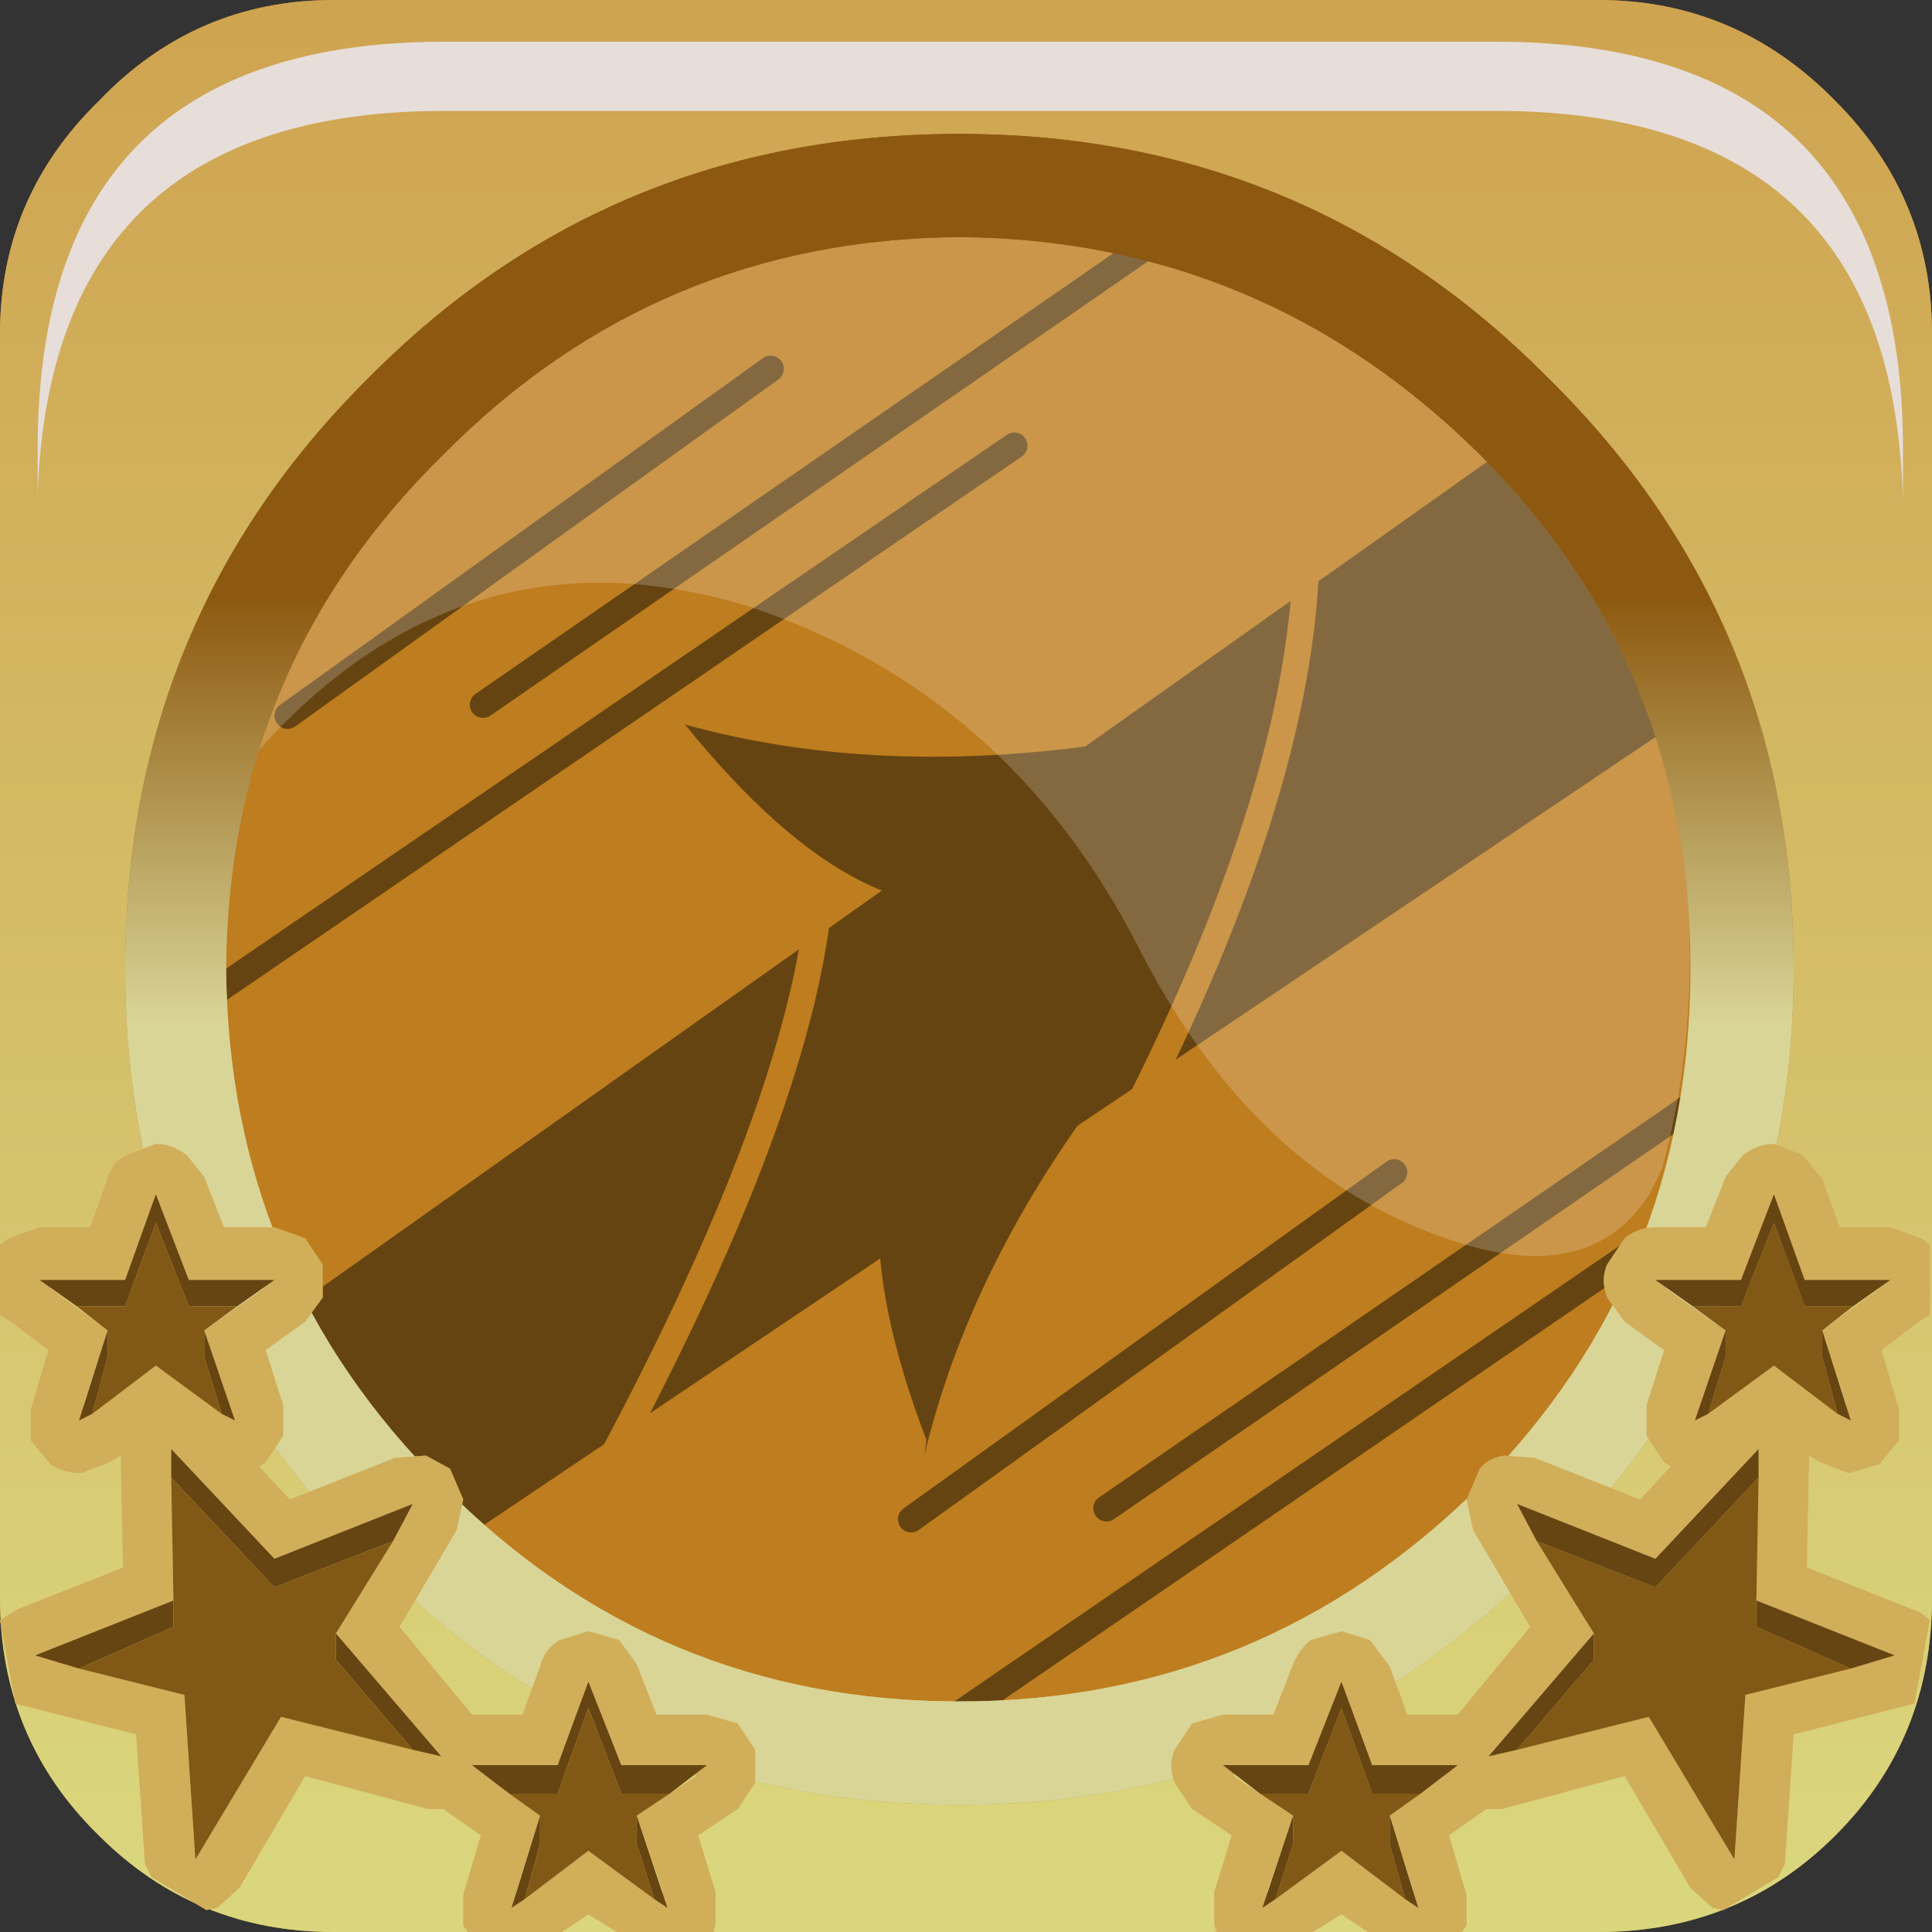 <?xml version="1.0" encoding="UTF-8" standalone="no"?>
<svg xmlns:xlink="http://www.w3.org/1999/xlink" height="66.0px" width="66.0px" xmlns="http://www.w3.org/2000/svg">
  <rect width="100%" height="100%" fill="#333333" stroke="none"/>
  <g transform="matrix(1.5, 0.0, 0.0, 1.5, 0.0, 0.0)">
    <use height="37.9" transform="matrix(1.0, 0.0, 0.0, 1.0, 3.4, 2.7)" width="37.35" xlink:href="#shape0"/>
    <use height="20.15" transform="matrix(1.159, 0.0, 0.0, 1.159, 5.8, 5.25)" width="28.2" xlink:href="#sprite0"/>
    <use height="44.0" transform="matrix(1.0, 0.0, 0.0, 1.0, 0.0, 0.0)" width="44.0" xlink:href="#shape2"/>
    <use height="8.6" transform="matrix(1.212, 0.0, 0.0, 1.212, 0.858, 0.95)" width="35.05" xlink:href="#sprite1"/>
    <use height="44.0" transform="matrix(1.0, 0.0, 0.0, 1.0, 0.0, 0.0)" width="44.0" xlink:href="#shape4"/>
    <use height="8.6" transform="matrix(1.212, 0.0, 0.0, 1.212, 0.858, 0.95)" width="35.05" xlink:href="#sprite1"/>
    <use height="17.95" transform="matrix(1.0, 0.0, 0.0, 1.0, 0.0, 26.05)" width="43.95" xlink:href="#shape5"/>
  </g>
  <defs>
    <g id="shape0" transform="matrix(1.0, 0.0, 0.0, 1.0, -3.4, -2.7)">
      <path d="M3.4 22.05 Q3.4 14.35 8.85 8.95 14.3 3.5 22.05 3.5 29.75 3.5 35.2 8.95 40.6 14.4 40.6 22.05 40.6 29.75 35.2 35.2 29.75 40.6 22.05 40.6 14.3 40.6 8.85 35.2 3.4 29.75 3.4 22.05" fill="url(#gradient0)" fill-rule="evenodd" stroke="none"/>
      <path d="M22.2 3.1 Q29.9 3.1 35.35 8.55 40.75 14.0 40.75 21.65 40.75 29.35 35.35 34.8 29.9 40.2 22.2 40.2 14.45 40.2 9.0 34.8 3.55 29.35 3.55 21.65 3.55 13.95 9.0 8.55 14.45 3.1 22.2 3.1" fill="url(#gradient1)" fill-rule="evenodd" stroke="none"/>
      <path d="M22.4 2.7 L22.85 2.7 22.9 2.8 21.6 2.8 21.55 2.75 22.4 2.7" fill="#664411" fill-rule="evenodd" stroke="none"/>
      <path d="M5.8 30.4 L34.95 9.75 38.5 16.25 10.1 35.35 5.8 30.4" fill="#664411" fill-rule="evenodd" stroke="none"/>
      <path d="M12.75 35.35 Q18.1 25.9 18.65 20.55" fill="none" stroke="#be7d1e" stroke-linecap="round" stroke-linejoin="round" stroke-width="0.6"/>
      <path d="M24.95 27.05 Q29.6 18.5 29.75 12.7" fill="none" stroke="#be7d1e" stroke-linecap="round" stroke-linejoin="round" stroke-width="0.6"/>
      <path d="M25.75 16.85 L23.2 20.3 Q19.85 21.75 15.6 16.5 L15.25 16.4 Q19.95 17.8 25.75 16.85" fill="#664411" fill-rule="evenodd" stroke="none"/>
      <path d="M25.9 23.85 Q22.2 28.35 21.05 33.15 L21.1 32.8 Q18.7 26.5 21.6 24.3 L25.9 23.85" fill="#664411" fill-rule="evenodd" stroke="none"/>
      <path d="M11.0 16.05 L26.2 5.55" fill="none" stroke="#664411" stroke-linecap="round" stroke-linejoin="round" stroke-width="0.6"/>
      <path d="M6.55 16.3 L17.55 8.4" fill="none" stroke="#664411" stroke-linecap="round" stroke-linejoin="round" stroke-width="0.6"/>
      <path d="M4.45 22.9 L23.1 10.15" fill="none" stroke="#664411" stroke-linecap="round" stroke-linejoin="round" stroke-width="0.6"/>
      <path d="M25.2 34.35 L39.0 24.85" fill="none" stroke="#664411" stroke-linecap="round" stroke-linejoin="round" stroke-width="0.6"/>
      <path d="M20.75 34.6 L31.75 26.7" fill="none" stroke="#664411" stroke-linecap="round" stroke-linejoin="round" stroke-width="0.6"/>
      <path d="M20.95 39.65 L37.3 28.45" fill="none" stroke="#664411" stroke-linecap="round" stroke-linejoin="round" stroke-width="0.6"/>
    </g>
    <linearGradient gradientTransform="matrix(0.0, -0.017, -0.017, 0.0, 21.0, 26.95)" gradientUnits="userSpaceOnUse" id="gradient0" spreadMethod="pad" x1="-819.2" x2="819.2">
      <stop offset="0.012" stop-color="#dad67d"/>
      <stop offset="1.0" stop-color="#cfa451"/>
    </linearGradient>
    <linearGradient gradientTransform="matrix(0.006, 0.0, 0.0, 0.004, -24.4, 41.35)" gradientUnits="userSpaceOnUse" id="gradient1" spreadMethod="pad" x1="-819.2" x2="819.2">
      <stop offset="0.012" stop-color="#c79829"/>
      <stop offset="1.0" stop-color="#be7d1e"/>
    </linearGradient>
    <g id="sprite0" transform="matrix(1.0, 0.0, 0.0, 1.0, 0.0, 0.0)">
      <use height="20.15" transform="matrix(1.0, 0.0, 0.0, 1.0, 0.0, 0.0)" width="28.2" xlink:href="#shape1"/>
    </g>
    <g id="shape1" transform="matrix(1.0, 0.0, 0.0, 1.0, 0.0, 0.0)">
      <path d="M27.65 18.45 L27.4 18.95 Q26.2 20.8 23.4 19.8 19.6 18.5 17.35 14.05 14.8 9.1 9.75 7.4 4.1 5.65 0.0 10.3 1.0 6.85 3.7 4.15 7.2 0.65 11.9 0.05 L14.8 0.05 18.4 0.65 Q21.55 1.65 24.05 4.15 28.2 8.3 28.2 14.25 28.2 16.45 27.65 18.45" fill="#ffffff" fill-opacity="0.196" fill-rule="evenodd" stroke="none"/>
    </g>
    <g id="shape2" transform="matrix(1.0, 0.0, 0.0, 1.0, 0.0, 0.0)">
      <path d="M41.8 2.3 Q44.0 4.5 44.0 7.6 L44.0 36.4 Q44.0 39.6 41.8 41.8 39.6 44.0 36.4 44.0 L7.6 44.0 Q4.45 44.0 2.25 41.8 0.0 39.6 0.0 36.4 L0.0 7.6 Q0.0 4.5 2.25 2.3 4.45 0.0 7.6 0.0 L36.4 0.0 Q39.55 0.0 41.8 2.3 M40.85 22.05 Q40.85 14.1 35.25 8.6 29.75 3.05 21.85 3.05 13.9 3.05 8.4 8.6 2.85 14.1 2.85 22.05 2.85 29.95 8.4 35.45 13.9 41.1 21.85 41.1 29.75 41.1 35.25 35.45 40.85 29.95 40.85 22.05" fill="url(#gradient2)" fill-rule="evenodd" stroke="none"/>
      <path d="M40.85 22.05 Q40.85 29.95 35.25 35.45 29.75 41.1 21.85 41.1 13.9 41.1 8.4 35.45 2.85 29.95 2.85 22.05 2.85 14.1 8.4 8.6 13.9 3.05 21.85 3.05 29.75 3.05 35.25 8.6 40.85 14.1 40.85 22.05 M33.7 10.35 Q28.75 5.45 21.85 5.4 14.95 5.45 10.1 10.35 5.2 15.15 5.15 22.05 5.2 29.0 10.1 33.85 14.95 38.75 21.85 38.75 28.75 38.75 33.7 33.85 38.5 29.0 38.5 22.05 38.5 15.15 33.7 10.35" fill="url(#gradient3)" fill-rule="evenodd" stroke="none"/>
    </g>
    <linearGradient gradientTransform="matrix(0.0, -0.026, -0.055, 0.0, 21.85, 21.85)" gradientUnits="userSpaceOnUse" id="gradient2" spreadMethod="pad" x1="-819.2" x2="819.2">
      <stop offset="0.012" stop-color="#c79829"/>
      <stop offset="1.0" stop-color="#be7d1e"/>
    </linearGradient>
    <linearGradient gradientTransform="matrix(1.0E-4, 0.022, -0.023, 1.0E-4, 21.9, 22.3)" gradientUnits="userSpaceOnUse" id="gradient3" spreadMethod="pad" x1="-819.2" x2="819.2">
      <stop offset="0.012" stop-color="#8d5910"/>
      <stop offset="1.0" stop-color="#d9d597"/>
    </linearGradient>
    <g id="sprite1" transform="matrix(1.0, 0.0, 0.0, 1.0, 0.2, 0.0)">
      <use height="8.6" transform="matrix(1.0, 0.0, 0.0, 1.0, -0.2, 0.0)" width="35.05" xlink:href="#shape3"/>
    </g>
    <g id="shape3" transform="matrix(1.0, 0.0, 0.0, 1.0, 0.2, 0.0)">
      <path d="M34.85 8.6 Q34.8 6.95 34.4 5.7 33.0 1.3 27.2 1.3 L7.45 1.3 Q0.05 1.3 -0.2 8.5 L-0.2 7.65 Q-0.2 0.0 7.45 0.0 L27.2 0.0 Q33.0 0.0 34.4 4.4 34.85 5.8 34.85 7.65 L34.85 8.6" fill="#e7deda" fill-rule="evenodd" stroke="none"/>
    </g>
    <g id="shape4" transform="matrix(1.0, 0.0, 0.0, 1.0, 0.0, 0.0)">
      <path d="M38.85 27.95 L39.3 26.8 39.7 26.3 Q40.05 26.05 40.4 26.05 L41.05 26.3 41.5 26.85 41.9 27.95 43.05 27.95 43.75 28.2 43.95 28.35 43.95 29.95 43.7 30.1 42.85 30.75 43.25 32.1 43.25 32.8 42.8 33.35 42.1 33.55 41.45 33.3 41.2 33.15 41.15 35.7 43.55 36.65 Q43.75 36.7 43.95 36.9 L43.6 38.8 43.4 38.85 40.85 39.5 40.65 42.45 40.5 42.75 39.25 43.5 39.0 43.45 38.5 43.0 37.0 40.45 34.2 41.2 33.85 41.2 33.0 41.8 33.4 43.15 33.4 43.85 33.3 44.0 31.15 44.0 30.55 43.6 29.9 44.0 27.7 44.0 27.65 43.8 27.65 43.1 28.05 41.8 27.15 41.2 26.75 40.6 Q26.6 40.2 26.75 39.85 L27.15 39.25 27.85 39.05 29.0 39.05 29.45 37.9 Q29.6 37.55 29.85 37.35 L30.55 37.15 31.2 37.35 31.65 37.95 32.05 39.05 33.2 39.05 34.85 37.05 33.55 34.85 33.4 34.15 33.7 33.45 Q33.9 33.2 34.25 33.15 L34.95 33.2 37.35 34.15 38.05 33.4 37.9 33.3 37.5 32.7 37.5 32.0 37.9 30.75 37.0 30.1 36.6 29.55 Q36.45 29.15 36.6 28.8 L37.0 28.2 Q37.3 27.95 37.7 27.95 L38.85 27.95 M30.65 38.7 L30.4 38.7 29.8 40.2 28.2 40.2 28.1 40.45 29.45 41.35 28.85 43.1 29.05 43.2 30.55 42.15 31.95 43.2 32.2 43.1 31.65 41.35 32.8 40.5 32.75 40.2 31.25 40.2 30.65 38.7 M37.7 35.5 L34.55 34.25 36.3 37.2 33.9 40.0 37.55 39.1 39.5 42.35 39.75 38.6 43.15 37.7 40.0 36.45 40.05 33.0 37.7 35.5 M39.65 29.15 L38.05 29.15 37.95 29.35 39.3 30.3 38.75 32.0 38.9 32.15 40.4 31.1 41.8 32.15 42.05 32.0 41.5 30.3 42.8 29.35 42.65 29.15 41.1 29.15 40.5 27.6 40.25 27.6 39.65 29.15" fill="url(#gradient4)" fill-rule="evenodd" stroke="none"/>
      <path d="M42.2 29.75 L41.5 30.3 41.5 30.9 41.85 32.2 40.4 31.1 38.9 32.2 39.3 30.9 39.3 30.3 38.55 29.75 39.65 29.75 40.4 27.85 41.1 29.75 42.2 29.75 M40.0 36.45 L40.0 37.05 42.15 38.0 39.75 38.6 39.5 42.35 37.55 39.1 34.55 39.85 36.3 37.8 36.3 37.2 35.0 35.1 37.7 36.15 40.05 33.65 40.0 36.45 M32.35 40.85 L31.65 41.35 31.65 42.0 32.0 43.25 30.55 42.15 29.05 43.25 29.45 42.0 29.45 41.35 28.7 40.85 29.8 40.85 30.55 38.9 31.25 40.85 32.35 40.85" fill="#815815" fill-rule="evenodd" stroke="none"/>
      <path d="M38.55 29.75 L37.7 29.15 39.65 29.15 40.4 27.2 41.1 29.15 43.05 29.15 42.2 29.75 41.1 29.75 40.4 27.85 39.65 29.75 38.55 29.75 M41.5 30.3 L42.15 32.35 41.85 32.2 41.5 30.9 41.5 30.3 M38.9 32.2 L38.6 32.35 39.3 30.3 39.3 30.9 38.9 32.2 M40.0 36.45 L43.15 37.7 42.15 38.0 40.0 37.05 40.0 36.45 M34.55 39.85 L33.9 40.0 36.3 37.2 36.3 37.8 34.55 39.85 M35.0 35.1 L34.55 34.25 37.7 35.5 40.05 33.0 40.05 33.65 37.7 36.15 35.0 35.1 M28.7 40.85 L27.85 40.2 29.8 40.2 30.55 38.3 31.25 40.2 33.2 40.2 32.35 40.85 31.25 40.85 30.55 38.9 29.8 40.85 28.7 40.85 M31.65 41.35 L32.3 43.45 32.0 43.25 31.65 42.0 31.65 41.35 M29.05 43.25 L28.75 43.45 29.45 41.35 29.45 42.0 29.05 43.25" fill="#674512" fill-rule="evenodd" stroke="none"/>
      <path d="M5.1 27.95 L6.25 27.95 6.95 28.2 7.35 28.8 7.35 29.55 6.95 30.1 6.05 30.75 6.45 32.0 6.45 32.7 6.05 33.3 5.9 33.4 6.6 34.15 9.0 33.2 9.7 33.15 10.25 33.45 10.55 34.15 10.4 34.85 9.1 37.05 10.75 39.05 11.9 39.05 12.3 37.95 Q12.4 37.55 12.75 37.35 L13.4 37.15 14.1 37.35 14.5 37.9 14.95 39.05 16.1 39.05 16.8 39.25 17.2 39.85 17.2 40.6 16.8 41.2 15.9 41.8 16.3 43.1 16.3 43.8 16.25 44.0 14.05 44.0 13.4 43.6 12.8 44.0 10.65 44.0 10.55 43.85 10.55 43.15 10.95 41.8 10.1 41.2 9.75 41.2 6.95 40.45 5.45 43.0 4.95 43.45 4.7 43.5 3.45 42.75 3.3 42.45 3.1 39.5 0.55 38.85 0.35 38.8 0.0 36.9 0.4 36.65 2.8 35.7 2.75 33.15 2.5 33.3 1.85 33.55 Q1.45 33.55 1.15 33.35 L0.7 32.8 0.7 32.1 1.1 30.75 0.25 30.1 0.0 29.95 0.0 28.35 0.2 28.2 0.9 27.95 2.05 27.95 2.45 26.85 Q2.55 26.45 2.9 26.3 L3.55 26.05 Q3.9 26.05 4.25 26.3 L4.65 26.8 5.1 27.95 M4.3 29.15 L3.7 27.6 3.45 27.6 2.85 29.15 1.3 29.15 1.15 29.35 2.45 30.3 1.9 32.0 2.15 32.15 3.55 31.1 5.05 32.15 5.2 32.0 4.65 30.3 6.0 29.35 5.9 29.15 4.3 29.15 M6.25 35.5 L3.9 33.0 3.95 36.45 0.8 37.7 4.2 38.6 4.45 42.35 6.4 39.1 10.05 40.0 7.65 37.2 9.4 34.25 6.25 35.5 M13.3 38.7 L12.7 40.2 11.2 40.2 11.15 40.5 12.3 41.35 11.75 43.1 12.0 43.2 13.4 42.15 14.9 43.2 15.1 43.1 14.5 41.35 15.85 40.45 15.75 40.2 14.15 40.2 13.55 38.7 13.3 38.7" fill="url(#gradient5)" fill-rule="evenodd" stroke="none"/>
      <path d="M1.75 29.75 L0.9 29.15 2.85 29.15 3.55 27.2 4.3 29.15 6.25 29.15 5.4 29.75 4.3 29.75 3.55 27.85 2.85 29.75 1.75 29.75 M4.65 30.3 L5.35 32.35 5.05 32.2 4.65 30.9 4.65 30.3 M2.1 32.2 L1.8 32.35 2.45 30.3 2.45 30.9 2.1 32.2 M3.9 33.65 L3.9 33.0 6.25 35.5 9.4 34.25 8.95 35.1 6.25 36.15 3.9 33.65 M7.65 37.2 L10.05 40.0 9.4 39.85 7.65 37.8 7.65 37.2 M1.8 38.0 L0.8 37.7 3.95 36.45 3.95 37.05 1.8 38.0 M11.6 40.85 L10.75 40.2 12.7 40.2 13.4 38.3 14.15 40.2 16.1 40.2 15.25 40.85 14.15 40.85 13.4 38.9 12.7 40.85 11.6 40.85 M14.5 41.35 L15.2 43.45 14.9 43.25 14.5 42.0 14.5 41.35 M11.95 43.25 L11.65 43.45 12.3 41.35 12.3 42.0 11.95 43.25" fill="#674512" fill-rule="evenodd" stroke="none"/>
      <path d="M1.75 29.75 L2.85 29.75 3.55 27.85 4.3 29.75 5.4 29.75 4.65 30.3 4.65 30.9 5.05 32.2 3.55 31.1 2.1 32.2 2.45 30.9 2.45 30.3 1.75 29.75 M8.95 35.1 L7.65 37.2 7.65 37.8 9.4 39.85 6.4 39.1 4.45 42.35 4.2 38.6 1.8 38.0 3.95 37.05 3.95 36.45 3.9 33.65 6.25 36.15 8.95 35.1 M11.6 40.85 L12.7 40.85 13.4 38.9 14.15 40.85 15.25 40.85 14.5 41.35 14.5 42.0 14.9 43.25 13.4 42.15 11.95 43.25 12.3 42.0 12.3 41.35 11.6 40.85" fill="#815815" fill-rule="evenodd" stroke="none"/>
      <path d="M40.85 22.05 Q40.85 14.1 35.25 8.6 29.75 3.05 21.85 3.05 13.9 3.05 8.4 8.6 2.85 14.1 2.85 22.05 2.85 29.95 8.4 35.45 13.9 41.1 21.85 41.1 29.75 41.1 35.25 35.45 40.85 29.95 40.85 22.05 M41.8 2.3 Q44.0 4.5 44.0 7.6 L44.0 36.4 Q44.0 39.6 41.8 41.8 39.6 44.0 36.4 44.0 L7.6 44.0 Q4.45 44.0 2.25 41.8 0.0 39.6 0.0 36.4 L0.0 7.6 Q0.0 4.5 2.25 2.3 4.45 0.0 7.6 0.0 L36.4 0.0 Q39.55 0.0 41.8 2.3" fill="url(#gradient6)" fill-rule="evenodd" stroke="none"/>
      <path d="M33.7 10.35 Q28.75 5.45 21.85 5.4 14.95 5.45 10.1 10.35 5.2 15.15 5.15 22.05 5.2 29.0 10.1 33.85 14.95 38.75 21.85 38.75 28.75 38.75 33.7 33.85 38.5 29.0 38.5 22.05 38.5 15.15 33.7 10.35 M40.85 22.05 Q40.85 29.95 35.25 35.45 29.75 41.1 21.85 41.1 13.9 41.1 8.4 35.45 2.85 29.95 2.85 22.05 2.85 14.1 8.4 8.6 13.9 3.05 21.85 3.05 29.75 3.05 35.25 8.6 40.85 14.1 40.85 22.05" fill="url(#gradient7)" fill-rule="evenodd" stroke="none"/>
    </g>
    <linearGradient gradientTransform="matrix(0.0, -0.026, -0.055, 0.0, 21.85, 21.85)" gradientUnits="userSpaceOnUse" id="gradient4" spreadMethod="pad" x1="-819.2" x2="819.2">
      <stop offset="0.012" stop-color="#c79829"/>
      <stop offset="1.0" stop-color="#be7d1e"/>
    </linearGradient>
    <linearGradient gradientTransform="matrix(0.0, -0.026, 0.055, 0.0, 22.05, 21.85)" gradientUnits="userSpaceOnUse" id="gradient5" spreadMethod="pad" x1="-819.2" x2="819.2">
      <stop offset="0.012" stop-color="#c79829"/>
      <stop offset="1.0" stop-color="#be7d1e"/>
    </linearGradient>
    <linearGradient gradientTransform="matrix(0.0, -0.026, -0.055, 0.0, 21.85, 21.85)" gradientUnits="userSpaceOnUse" id="gradient6" spreadMethod="pad" x1="-819.2" x2="819.2">
      <stop offset="0.012" stop-color="#dad67d"/>
      <stop offset="1.0" stop-color="#cfa451"/>
    </linearGradient>
    <linearGradient gradientTransform="matrix(0.0, 0.006, -0.023, 0.0, 21.85, 18.4)" gradientUnits="userSpaceOnUse" id="gradient7" spreadMethod="pad" x1="-819.2" x2="819.2">
      <stop offset="0.012" stop-color="#8d5910"/>
      <stop offset="1.0" stop-color="#d9d597"/>
    </linearGradient>
    <g id="shape5" transform="matrix(1.0, 0.0, 0.0, 1.0, 0.0, -26.05)">
      <path d="M38.85 27.95 L39.3 26.8 39.7 26.3 Q40.05 26.05 40.4 26.05 L41.05 26.3 41.5 26.85 41.9 27.95 43.05 27.95 43.75 28.2 43.95 28.35 43.95 29.95 43.7 30.1 42.85 30.75 43.25 32.1 43.25 32.8 42.8 33.35 42.1 33.55 41.45 33.3 41.2 33.15 41.15 35.7 43.55 36.65 Q43.75 36.7 43.95 36.9 L43.6 38.8 43.4 38.85 40.85 39.5 40.65 42.45 40.5 42.75 39.25 43.5 39.0 43.45 38.5 43.0 37.0 40.45 34.2 41.2 33.85 41.2 33.0 41.8 33.4 43.15 33.4 43.85 33.3 44.0 31.15 44.0 30.55 43.6 29.9 44.0 27.7 44.0 27.65 43.8 27.65 43.1 28.05 41.8 27.15 41.2 26.75 40.6 Q26.6 40.2 26.75 39.85 L27.15 39.25 27.85 39.05 29.0 39.05 29.45 37.9 Q29.6 37.55 29.85 37.35 L30.55 37.15 31.2 37.35 31.65 37.95 32.05 39.05 33.2 39.05 34.85 37.05 33.55 34.85 33.4 34.15 33.7 33.45 Q33.9 33.2 34.25 33.15 L34.95 33.2 37.35 34.15 38.05 33.4 37.9 33.3 37.5 32.7 37.5 32.0 37.9 30.75 37.0 30.1 36.6 29.55 Q36.45 29.15 36.6 28.8 L37.0 28.2 Q37.3 27.95 37.7 27.95 L38.85 27.95 M30.65 38.7 L30.4 38.7 29.8 40.2 28.2 40.2 28.1 40.45 29.45 41.35 28.85 43.1 29.05 43.2 30.55 42.15 31.95 43.2 32.2 43.1 31.65 41.35 32.8 40.5 32.75 40.2 31.25 40.2 30.65 38.7 M37.7 35.5 L34.55 34.25 36.3 37.2 33.9 40.0 37.55 39.1 39.5 42.35 39.75 38.6 43.15 37.7 40.0 36.45 40.05 33.0 37.7 35.5 M39.65 29.15 L38.05 29.15 37.95 29.35 39.3 30.3 38.75 32.0 38.9 32.15 40.4 31.1 41.8 32.15 42.05 32.0 41.5 30.3 42.8 29.35 42.65 29.15 41.1 29.15 40.5 27.6 40.25 27.6 39.65 29.15" fill="#d1ae5a" fill-rule="evenodd" stroke="none"/>
      <path d="M42.2 29.75 L41.5 30.3 41.5 30.9 41.85 32.2 40.4 31.1 38.9 32.2 39.3 30.9 39.3 30.3 38.55 29.75 39.65 29.75 40.4 27.85 41.1 29.75 42.2 29.75 M40.0 36.45 L40.0 37.05 42.15 38.0 39.75 38.6 39.5 42.35 37.55 39.1 34.55 39.85 36.3 37.8 36.3 37.2 35.0 35.1 37.7 36.15 40.05 33.65 40.0 36.45 M32.35 40.85 L31.65 41.35 31.65 42.0 32.0 43.25 30.55 42.15 29.05 43.25 29.45 42.0 29.45 41.35 28.7 40.85 29.8 40.85 30.55 38.9 31.25 40.85 32.35 40.85" fill="#815815" fill-rule="evenodd" stroke="none"/>
      <path d="M38.55 29.75 L37.7 29.15 39.65 29.15 40.4 27.2 41.1 29.15 43.05 29.15 42.2 29.75 41.1 29.75 40.4 27.85 39.65 29.75 38.55 29.75 M41.5 30.3 L42.15 32.35 41.85 32.2 41.5 30.9 41.5 30.3 M38.9 32.2 L38.6 32.35 39.3 30.3 39.3 30.9 38.9 32.2 M40.0 36.45 L43.15 37.7 42.15 38.0 40.0 37.05 40.0 36.45 M34.55 39.85 L33.9 40.0 36.3 37.2 36.3 37.8 34.55 39.85 M35.0 35.1 L34.55 34.25 37.7 35.5 40.05 33.0 40.05 33.65 37.7 36.15 35.0 35.1 M28.7 40.85 L27.85 40.2 29.8 40.2 30.55 38.3 31.25 40.2 33.2 40.2 32.35 40.85 31.25 40.85 30.55 38.9 29.8 40.85 28.7 40.85 M31.65 41.35 L32.3 43.45 32.0 43.25 31.65 42.0 31.65 41.35 M29.05 43.25 L28.75 43.45 29.45 41.35 29.45 42.0 29.05 43.25" fill="#674512" fill-rule="evenodd" stroke="none"/>
      <path d="M10.25 33.45 L10.55 34.15 10.4 34.85 9.1 37.05 10.75 39.05 11.9 39.05 12.3 37.95 Q12.4 37.55 12.75 37.35 L13.4 37.15 14.1 37.35 14.5 37.9 14.95 39.05 16.1 39.05 16.8 39.25 17.2 39.85 17.2 40.6 16.8 41.2 15.9 41.8 16.3 43.1 16.3 43.8 16.25 44.0 14.05 44.0 13.4 43.6 12.8 44.0 10.65 44.0 10.55 43.85 10.55 43.15 10.95 41.8 10.1 41.2 9.75 41.2 6.95 40.45 5.45 43.0 4.95 43.45 4.7 43.5 3.45 42.75 3.3 42.45 3.1 39.5 0.55 38.85 0.35 38.8 0.0 36.9 0.4 36.65 2.8 35.7 2.75 33.15 2.5 33.3 1.85 33.55 Q1.45 33.55 1.15 33.35 L0.7 32.8 0.7 32.1 1.1 30.75 0.25 30.1 0.0 29.95 0.0 28.35 0.2 28.2 0.9 27.95 2.05 27.95 2.45 26.85 Q2.55 26.45 2.9 26.3 L3.55 26.05 Q3.9 26.05 4.25 26.3 L4.65 26.8 5.1 27.95 6.25 27.95 6.95 28.2 7.35 28.8 7.35 29.55 6.95 30.1 6.05 30.75 6.45 32.0 6.45 32.7 6.05 33.3 5.9 33.4 6.6 34.15 9.0 33.2 9.7 33.15 10.25 33.45 M3.7 27.6 L3.45 27.6 2.85 29.15 1.3 29.15 1.15 29.35 2.45 30.3 1.9 32.0 2.15 32.15 3.55 31.1 5.05 32.15 5.2 32.0 4.65 30.3 6.0 29.35 5.9 29.15 4.3 29.15 3.7 27.6 M4.2 38.6 L4.45 42.35 6.4 39.1 10.05 40.0 7.65 37.2 9.4 34.25 6.25 35.5 3.9 33.0 3.95 36.45 0.8 37.7 4.2 38.6 M11.15 40.5 L12.3 41.35 11.75 43.1 12.0 43.2 13.4 42.15 14.9 43.2 15.1 43.1 14.5 41.35 15.85 40.45 15.75 40.2 14.15 40.2 13.55 38.7 13.3 38.7 12.7 40.2 11.2 40.2 11.15 40.5" fill="#d1ae5a" fill-rule="evenodd" stroke="none"/>
      <path d="M1.75 29.75 L0.9 29.15 2.85 29.15 3.55 27.2 4.3 29.15 6.25 29.15 5.4 29.75 4.3 29.75 3.55 27.85 2.85 29.75 1.75 29.75 M4.65 30.3 L5.35 32.35 5.05 32.2 4.65 30.9 4.65 30.3 M2.1 32.2 L1.8 32.35 2.45 30.3 2.45 30.9 2.1 32.2 M3.9 33.65 L3.9 33.0 6.25 35.5 9.4 34.25 8.95 35.1 6.25 36.15 3.9 33.65 M7.65 37.2 L10.05 40.0 9.4 39.85 7.65 37.8 7.65 37.2 M1.8 38.0 L0.8 37.7 3.95 36.45 3.95 37.05 1.8 38.0 M11.6 40.85 L10.75 40.2 12.7 40.2 13.4 38.3 14.15 40.2 16.1 40.2 15.25 40.85 14.15 40.85 13.4 38.9 12.7 40.85 11.6 40.85 M14.5 41.35 L15.2 43.45 14.9 43.25 14.5 42.0 14.5 41.35 M11.95 43.25 L11.65 43.45 12.3 41.35 12.3 42.0 11.95 43.25" fill="#674512" fill-rule="evenodd" stroke="none"/>
      <path d="M1.75 29.75 L2.85 29.75 3.55 27.85 4.3 29.75 5.4 29.75 4.65 30.3 4.65 30.9 5.05 32.2 3.55 31.1 2.1 32.2 2.45 30.9 2.45 30.3 1.75 29.75 M3.95 36.45 L3.9 33.65 6.25 36.15 8.95 35.1 7.65 37.2 7.65 37.8 9.4 39.85 6.4 39.1 4.45 42.35 4.2 38.6 1.8 38.0 3.95 37.05 3.95 36.45 M11.6 40.85 L12.7 40.85 13.4 38.9 14.15 40.85 15.25 40.85 14.5 41.35 14.5 42.0 14.9 43.25 13.4 42.15 11.95 43.25 12.3 42.0 12.3 41.35 11.6 40.85" fill="#815815" fill-rule="evenodd" stroke="none"/>
    </g>
  </defs>
</svg>
